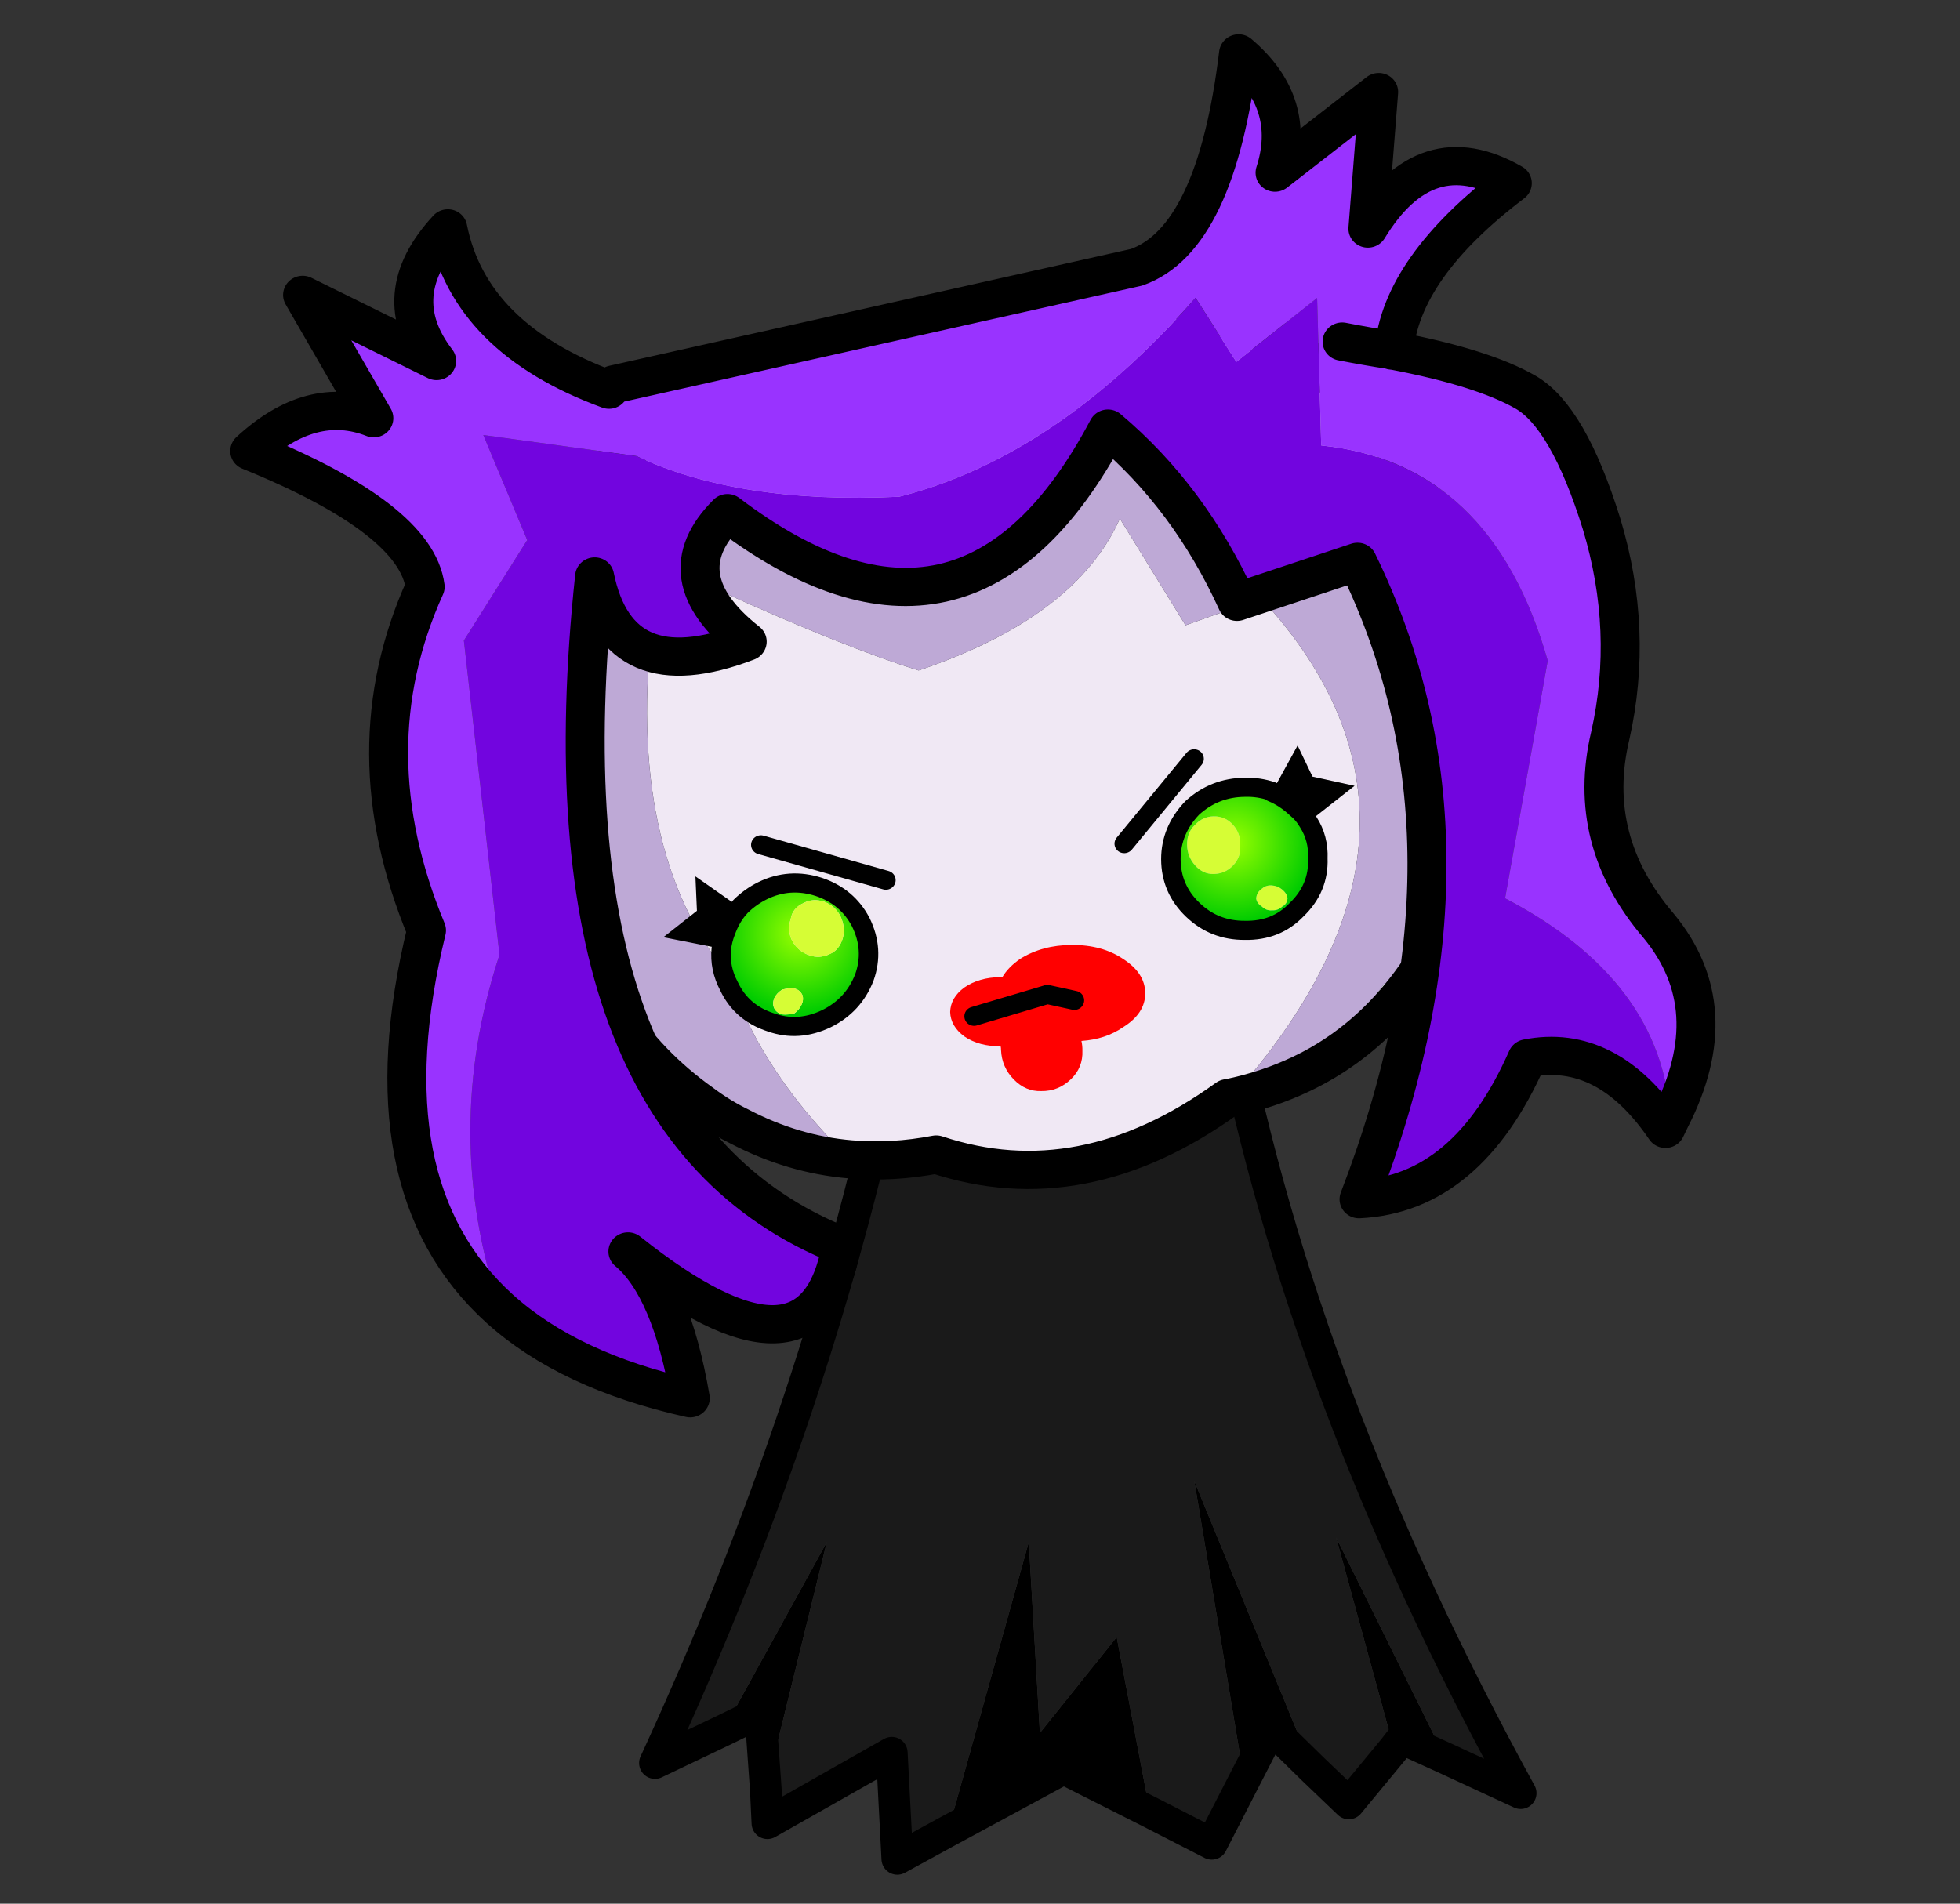 
<svg xmlns="http://www.w3.org/2000/svg" version="1.1" xmlns:xlink="http://www.w3.org/1999/xlink" preserveAspectRatio="none" x="0px" y="0px" width="560px" height="544px" viewBox="0 0 560 544">
<rect x="0" y="0" width="560" height="544" fill="#333333" stroke="none"/>
<defs>
<radialGradient id="Gradient_1" gradientUnits="userSpaceOnUse" cx="0" cy="0" r="4.151" fx="0" fy="0" gradientTransform="matrix( -0.967, 0.256, 0.256, 0.967, -15.65,-0.55) " spreadMethod="pad">
<stop  offset="0%" stop-color="#99FF00"/>

<stop  offset="100%" stop-color="#00CC00"/>
</radialGradient>

<radialGradient id="Gradient_2" gradientUnits="userSpaceOnUse" cx="0" cy="0" r="4.15" fx="0" fy="0" gradientTransform="matrix( 1, 0, 0, 1, 6.95,-3) " spreadMethod="pad">
<stop  offset="0%" stop-color="#99FF00"/>

<stop  offset="100%" stop-color="#00CC00"/>
</radialGradient>

<g id="Duplicate_Items_Folder_body_front_0_Layer0_0_FILL">
<path fill="#000000" stroke="none" d="
M -24.6 19.4
L -20.75 3.75 -27.3 15.65 -24.95 14.5 -24.6 19.4
M -0.35 20.8
L -2.45 9.75 -7.3 15.8 -8 3.75 -13.1 22 -5.8 18.05 -0.35 20.8
M 15.55 16.15
L 18.3 17.4 11.4 3.45 15.05 16.8 15.55 16.15
M 7.3 15.5
L 9.9 18.05 2.45 -0.1 5.6 18.8 7.3 15.5 Z"/>

<path fill="#1A1A1A" stroke="none" d="
M 3.55 22.8
L 5.6 18.8 2.45 -0.1 9.9 18.05 12.2 20.25 15.05 16.8 11.4 3.45 18.3 17.4 23.05 19.6
Q 9.3 -5.45 4.65 -29.25
L -16.4 -28
Q -21.05 -5.15 -31.6 17.7
L -27.3 15.65 -20.75 3.75 -24.6 19.4 -24.5 21.5 -16.65 17.05 -16.3 23.75 -13.1 22 -8 3.75 -7.3 15.8 -2.45 9.75 -0.35 20.8 3.55 22.8 Z"/>
</g>

<g id="Duplicate_Items_Folder_head_copy_2_0_Layer3_0_FILL">
<path fill="#E9F1F3" stroke="none" d="
M 13.8 6.65
L 14 5.05
Q 13.3 5.85 12.6 6.6 10.921 8.302 9.25 9.35 11.744 8.465 13.8 6.65 Z"/>

<path fill="#F0E8F4" stroke="none" d="
M 5.65 -14.6
L 2.85 -20.5
Q 0.092 -15.586 -8.2 -13.65 -11.769 -15.194 -17.95 -18.85
L -17.9 -18.9 -20.9 -20.15
Q -24.276 -7.688 -20.2 0
L -18.35 4.75
Q -16.865 8.252 -14.2 11.45 -12.081 11.859 -9.8 11.65 -2.6 14.95 5.35 10.25 5.488 10.237 5.6 10.2 19.226 -2.59 9.65 -15.6
L 5.65 -14.6 Z"/>

<path fill="#BEA9D6" stroke="none" d="
M 13.35 -27.75
Q 11.5 -29.35 9.45 -30.3 7.1 -32.1 4.95 -31.6 3.3 -31.8 1.55 -31.65
L -13.6 -30.2
Q -16.2 -30 -18.45 -28.95
L -22.4 -26.3
Q -23.5 -25.4 -24.4 -24.15 -28.65 -18.8 -28 -11.6
L -27.25 -3.9
Q -26.65 3.15 -21.5 7.75 -20.65 8.55 -19.7 9.15 -17.113 10.894 -14.2 11.45 -16.865 8.252 -18.35 4.75
L -20.2 0
Q -24.276 -7.688 -20.9 -20.15
L -17.9 -18.9 -17.95 -18.85
Q -11.769 -15.194 -8.2 -13.65 0.092 -15.586 2.85 -20.5
L 5.65 -14.6 9.65 -15.6
Q 19.226 -2.59 5.6 10.2 7.537 10.003 9.25 9.35 10.921 8.302 12.6 6.6 13.3 5.85 14 5.05
L 13.8 6.65
Q 15.091 5.553 16.2 4.1 20.25 -1.1 19.75 -7.8 19.75 -8.1 19.75 -8.35
L 19.05 -16.05
Q 18.8 -18.95 17.85 -21.4 16.35 -25.05 13.35 -27.75 Z"/>
</g>

<g id="Duplicate_Items_Folder_head_copy_2_0_Layer2_0_FILL">
<path fill="url(#Gradient_1)" stroke="none" d="
M -19.4 -1.05
Q -19.6 -0.65 -19.7 -0.2 -19.9 0.8 -19.5 1.8 -19 3.25 -17.55 3.9 -16.2 4.55 -14.7 4 -13.25 3.45 -12.55 2.05 -11.9 0.65 -12.45 -0.85 -13 -2.25 -14.4 -2.9 -15.85 -3.55 -17.3 -3 -17.95 -2.75 -18.5 -2.3
L -18.55 -2.25
Q -19.05 -1.8 -19.4 -1.05
M -16 -1.4
Q -15.85 -1.95 -15.25 -2.15 -14.75 -2.35 -14.2 -2.1 -13.65 -1.8 -13.45 -1.25 -13.25 -0.65 -13.45 -0.1 -13.7 0.5 -14.2 0.65 -14.75 0.85 -15.25 0.6 -15.8 0.35 -16.05 -0.25 -16.25 -0.8 -16 -1.4
M -16.2 2.25
Q -15.9 2.35 -15.8 2.65 -15.75 2.9 -15.9 3.15 -16.05 3.4 -16.3 3.55 -16.65 3.6 -16.9 3.55 -17.2 3.45 -17.3 3.2 -17.4 2.95 -17.25 2.65 -17.1 2.4 -16.8 2.25 -16.45 2.2 -16.2 2.25 Z"/>

<path fill="#D6FD35" stroke="none" d="
M -15.8 2.65
Q -15.9 2.35 -16.2 2.25 -16.45 2.2 -16.8 2.25 -17.1 2.4 -17.25 2.65 -17.4 2.95 -17.3 3.2 -17.2 3.45 -16.9 3.55 -16.65 3.6 -16.3 3.55 -16.05 3.4 -15.9 3.15 -15.75 2.9 -15.8 2.65
M -15.25 -2.15
Q -15.85 -1.95 -16 -1.4 -16.25 -0.8 -16.05 -0.25 -15.8 0.35 -15.25 0.6 -14.75 0.85 -14.2 0.65 -13.7 0.5 -13.45 -0.1 -13.25 -0.65 -13.45 -1.25 -13.65 -1.8 -14.2 -2.1 -14.75 -2.35 -15.25 -2.15
M 9.2 -0.35
Q 9 -0.55 8.7 -0.6 8.4 -0.65 8.15 -0.45 7.9 -0.3 7.85 0 7.85 0.25 8.1 0.45 8.3 0.7 8.6 0.7 8.9 0.75 9.15 0.55 9.4 0.45 9.45 0.15 9.45 -0.1 9.2 -0.35
M 4.6 -3.15
Q 4.55 -2.55 4.9 -2.05 5.25 -1.55 5.8 -1.5 6.4 -1.45 6.85 -1.85 7.3 -2.25 7.3 -2.85 7.4 -3.45 7.05 -3.95 6.7 -4.45 6.1 -4.5 5.55 -4.55 5.1 -4.15 4.65 -3.8 4.6 -3.15 Z"/>

<path fill="#000000" stroke="none" d="
M -20.65 -4.1
L -20.75 -2.3 -22.6 -1.1 -19.7 -0.2
Q -19.6 -0.65 -19.4 -1.05 -19.05 -1.8 -18.55 -2.25
L -20.65 -4.1
M 10.9 -3.7
L 13.45 -5.35 11.35 -6.05 10.75 -7.75 9.2 -5.45
Q 9.85 -5.1 10.4 -4.45 10.7 -4.15 10.9 -3.7 Z"/>

<path fill="#FF0000" stroke="none" d="
M 0.4 6
Q 1.6 5.4 1.7 4.35 1.8 3.3 0.75 2.45 -0.25 1.6 -1.8 1.45 -3.3 1.3 -4.5 1.9 -5.151 2.268 -5.5 2.75 -5.532 2.756 -5.6 2.75 -6.7 2.65 -7.5 3.1 -8.25 3.55 -8.35 4.3 -8.4 5.05 -7.75 5.65 -7.05 6.25 -5.95 6.35
L -5.95 6.35
Q -5.938 6.449 -5.95 6.55 -6 7.45 -5.45 8.15 -4.9 8.85 -4.1 8.9 -3.25 9 -2.55 8.45 -1.85 7.9 -1.8 7 -1.771 6.758 -1.8 6.5 -0.559 6.542 0.4 6
M -3.3 3.9
L -1.95 4.35 -3.3 3.9 -7.15 4.65 -3.3 3.9 Z"/>

<path fill="url(#Gradient_2)" stroke="none" d="
M 5.05 -5.05
Q 3.85 -4 3.7 -2.5 3.55 -0.95 4.55 0.25 5.55 1.45 7.1 1.6 8.7 1.8 9.85 0.8 11.1 -0.2 11.2 -1.75 11.35 -2.8 10.9 -3.7 10.7 -4.15 10.4 -4.45 9.85 -5.1 9.2 -5.45
L 9.2 -5.5
Q 8.55 -5.8 7.85 -5.85 6.3 -6 5.05 -5.05
M 4.9 -2.05
Q 4.55 -2.55 4.6 -3.15 4.65 -3.8 5.1 -4.15 5.55 -4.55 6.1 -4.5 6.7 -4.45 7.05 -3.95 7.4 -3.45 7.3 -2.85 7.3 -2.25 6.85 -1.85 6.4 -1.45 5.8 -1.5 5.25 -1.55 4.9 -2.05
M 8.7 -0.6
Q 9 -0.55 9.2 -0.35 9.45 -0.1 9.45 0.15 9.4 0.45 9.15 0.55 8.9 0.75 8.6 0.7 8.3 0.7 8.1 0.45 7.85 0.25 7.85 0 7.9 -0.3 8.15 -0.45 8.4 -0.65 8.7 -0.6 Z"/>
</g>

<g id="Duplicate_Items_Folder_head_copy_2_0_Layer0_0_FILL">
<path fill="#7205DF" stroke="none" d="
M 9.6 -28.05
L 7.85 -31.6
Q -0.1 -24.05 -8.3 -22.8 -16.5 -23.25 -21.5 -26.3
L -29.2 -28.2 -27.5 -22.5 -31.25 -17.6 -31.05 -1.05
Q -34.95 7.9 -32.85 17.4 -29.65 21 -23.6 23.05 -23.997 17.196 -26.05 15.05 -17.296 23.785 -15.1 15.9 -30.05 7.95 -24.25 -20.25 -23.65 -14.15 -16.8 -16.05 -20.7 -19.9 -17.15 -22.85 -5.855 -12.116 2.7 -25.25 6.5 -21.25 8.4 -15.55
L 14.75 -17
Q 20.35 -1.55 11.55 16.2 17.1 16.5 20.85 9.75 25 9.35 27.55 14.15 27.7 13.9 27.85 13.65 28.15 6.4 20.55 1.3
L 23.95 -10.85
Q 22.1 -21.45 13.5 -23.25
L 14.05 -30.95 9.6 -28.05 Z"/>

<path fill="#9933FF" stroke="none" d="
M 17.55 -27.85
Q 17.6 -27.8 17.7 -27.8 18.5 -32.1 24.6 -35.9 20.45 -38.95 17 -34.3
L 18.25 -41.35 12.55 -37.7
Q 14.05 -41.2 11.3 -44.1 9.2 -34.55 5 -33.5
L -22.3 -30.15 -22.55 -29.9
Q -29.4 -33.3 -29.95 -39.15 -33.45 -36 -31.2 -32.3
L -37.7 -36.45 -34.7 -29.65
Q -37.75 -31.25 -41.2 -28.6 -33.05 -24.2 -32.95 -20.6 -37.55 -12.5 -34.65 -2.7 -39.15 10.3 -32.85 17.4 -34.95 7.9 -31.05 -1.05
L -31.25 -17.6 -27.5 -22.5 -29.2 -28.2 -21.5 -26.3
Q -16.5 -23.25 -8.3 -22.8 -0.1 -24.05 7.85 -31.6
L 9.6 -28.05 14.05 -30.95 13.5 -23.25
Q 22.1 -21.45 23.95 -10.85
L 20.55 1.3
Q 28.15 6.4 27.85 13.65 31.3 8.2 28.25 3.55 24.95 -1.3 26.75 -6.6 28.5 -11.95 27.4 -17.7 26.25 -23.45 24.2 -24.95 22.15 -26.45 17.7 -27.8 17.6 -27.8 17.55 -27.85 16.4 -28.15 15.1 -28.55 16.4 -28.15 17.55 -27.85 Z"/>
</g>

<path id="Duplicate_Items_Folder_body_front_0_Layer0_0_1_STROKES" stroke="#000000" stroke-width="2" stroke-linejoin="round" stroke-linecap="round" fill="none" d="
M -0.35 20.8
L 3.55 22.8 5.6 18.8
M 9.9 18.05
L 12.2 20.25 15.05 16.8
M 18.3 17.4
L 23.05 19.6
Q 9.3 -5.45 4.65 -29.25
L -16.4 -28
Q -21.05 -5.15 -31.6 17.7
L -27.3 15.65
M -24.6 19.4
L -24.5 21.5 -16.65 17.05 -16.3 23.75 -13.1 22
M -0.35 20.8
L -5.8 18.05 -13.1 22
M 5.6 18.8
L 7.3 15.5 9.9 18.05
M 15.05 16.8
L 15.55 16.15 18.3 17.4
M -27.3 15.65
L -24.95 14.5 -24.6 19.4"/>

<path id="Duplicate_Items_Folder_head_copy_2_0_Layer3_0_1_STROKES" stroke="#000000" stroke-width="2" stroke-linejoin="round" stroke-linecap="round" fill="none" d="
M 13.8 6.675
Q 15.091 5.553 16.2 4.1 20.25 -1.1 19.75 -7.8 19.75 -8.1 19.75 -8.35
L 19.05 -16.05
Q 18.8 -18.95 17.85 -21.4 16.35 -25.05 13.35 -27.75 11.5 -29.35 9.45 -30.3 7.1 -32.1 4.95 -31.6 3.3 -31.8 1.55 -31.65
L -13.6 -30.2
Q -16.2 -30 -18.45 -28.95
L -22.4 -26.3
Q -23.5 -25.4 -24.4 -24.15 -28.65 -18.8 -28 -11.6
L -27.25 -3.9
Q -26.65 3.15 -21.5 7.75 -20.65 8.55 -19.7 9.15 -17.113 10.894 -14.2 11.45
M 5.625 10.225
Q 7.537 10.003 9.25 9.375 11.744 8.465 13.8 6.675
M -14.2 11.45
Q -12.081 11.859 -9.8 11.65 -2.6 14.95 5.35 10.25 5.488 10.237 5.625 10.225"/>

<path id="Duplicate_Items_Folder_head_copy_2_0_Layer2_0_1_STROKES" stroke="#000000" stroke-width="1" stroke-linejoin="round" stroke-linecap="round" fill="none" d="
M 10.9 -3.7
Q 11.35 -2.8 11.2 -1.75 11.1 -0.2 9.85 0.8 8.7 1.8 7.1 1.6 5.55 1.45 4.55 0.25 3.55 -0.95 3.7 -2.5 3.85 -4 5.05 -5.05 6.3 -6 7.85 -5.85 8.55 -5.8 9.2 -5.5
L 9.2 -5.45
M 10.9 -3.7
Q 10.7 -4.15 10.4 -4.45 9.85 -5.1 9.2 -5.45
M -19.7 -0.2
Q -19.6 -0.65 -19.4 -1.05 -19.05 -1.8 -18.55 -2.25
L -18.5 -2.3
Q -17.95 -2.75 -17.3 -3 -15.85 -3.55 -14.4 -2.9 -13 -2.25 -12.45 -0.85 -11.9 0.65 -12.55 2.05 -13.25 3.45 -14.7 4 -16.2 4.55 -17.55 3.9 -19 3.25 -19.5 1.8 -19.9 0.8 -19.7 -0.2 Z
M -7.15 4.65
L -3.3 3.9 -1.95 4.35"/>

<path id="Duplicate_Items_Folder_head_copy_2_0_Layer1_0_1_STROKES" stroke="#000000" stroke-width="1" stroke-linejoin="round" stroke-linecap="round" fill="none" d="
M 1.4 -3.55
L 5.4 -7.6
M -17.15 -5.4
L -10.95 -2.9"/>

<path id="Duplicate_Items_Folder_head_copy_2_0_Layer0_0_1_STROKES" stroke="#000000" stroke-width="2" stroke-linejoin="round" stroke-linecap="round" fill="none" d="
M 15.1 -28.55
Q 16.4 -28.15 17.55 -27.85 17.6 -27.8 17.7 -27.8 18.5 -32.1 24.6 -35.9 20.45 -38.95 17 -34.3
L 18.25 -41.35 12.55 -37.7
Q 14.05 -41.2 11.3 -44.1 9.2 -34.55 5 -33.5
L -22.3 -30.15
M -22.55 -29.9
Q -29.4 -33.3 -29.95 -39.15 -33.45 -36 -31.2 -32.3
L -37.7 -36.45 -34.7 -29.65
Q -37.75 -31.25 -41.2 -28.6 -33.05 -24.2 -32.95 -20.6 -37.55 -12.5 -34.65 -2.7 -39.15 10.3 -32.85 17.4
M 27.85 13.65
Q 31.3 8.2 28.25 3.55 24.95 -1.3 26.75 -6.6 28.5 -11.95 27.4 -17.7 26.25 -23.45 24.2 -24.95 22.15 -26.45 17.7 -27.8
M -32.85 17.4
Q -29.65 21 -23.6 23.05 -23.997 17.196 -26.025 15.075 -17.296 23.785 -15.1 15.9 -30.05 7.95 -24.25 -20.25 -23.65 -14.15 -16.8 -16.05 -20.7 -19.9 -17.15 -22.85 -5.855 -12.116 2.7 -25.25 6.5 -21.25 8.4 -15.55
L 14.75 -17
Q 20.35 -1.55 11.55 16.2 17.1 16.5 20.85 9.75 25 9.35 27.55 14.15 27.7 13.9 27.85 13.65"/>
</defs>

<g transform="matrix( 4.526, 0, 0, 4.526, 330.15,423.7) ">
<g transform="matrix( 1, 0, 0, 1, 0,0) ">
<use xlink:href="#Duplicate_Items_Folder_body_front_0_Layer0_0_FILL"/>

<use xlink:href="#Duplicate_Items_Folder_body_front_0_Layer0_0_1_STROKES"/>
</g>
</g>

<g transform="matrix( 5.543, -0.56, 0.548, 5.432, 315.4,261.15) ">
<g transform="matrix( 1, 0, 0, 1, 0,0) ">
<use xlink:href="#Duplicate_Items_Folder_head_copy_2_0_Layer3_0_FILL"/>

<use xlink:href="#Duplicate_Items_Folder_head_copy_2_0_Layer3_0_1_STROKES"/>
</g>

<g transform="matrix( 1, 0, 0, 1, 0,0) ">
<use xlink:href="#Duplicate_Items_Folder_head_copy_2_0_Layer2_0_FILL"/>

<use xlink:href="#Duplicate_Items_Folder_head_copy_2_0_Layer2_0_1_STROKES"/>
</g>

<g transform="matrix( 1, 0, 0, 1, 0,0) ">
<use xlink:href="#Duplicate_Items_Folder_head_copy_2_0_Layer1_0_1_STROKES"/>
</g>

<g transform="matrix( 1, 0, 0, 1, 0,0) ">
<use xlink:href="#Duplicate_Items_Folder_head_copy_2_0_Layer0_0_FILL"/>

<use xlink:href="#Duplicate_Items_Folder_head_copy_2_0_Layer0_0_1_STROKES"/>
</g>
</g>
</svg>
